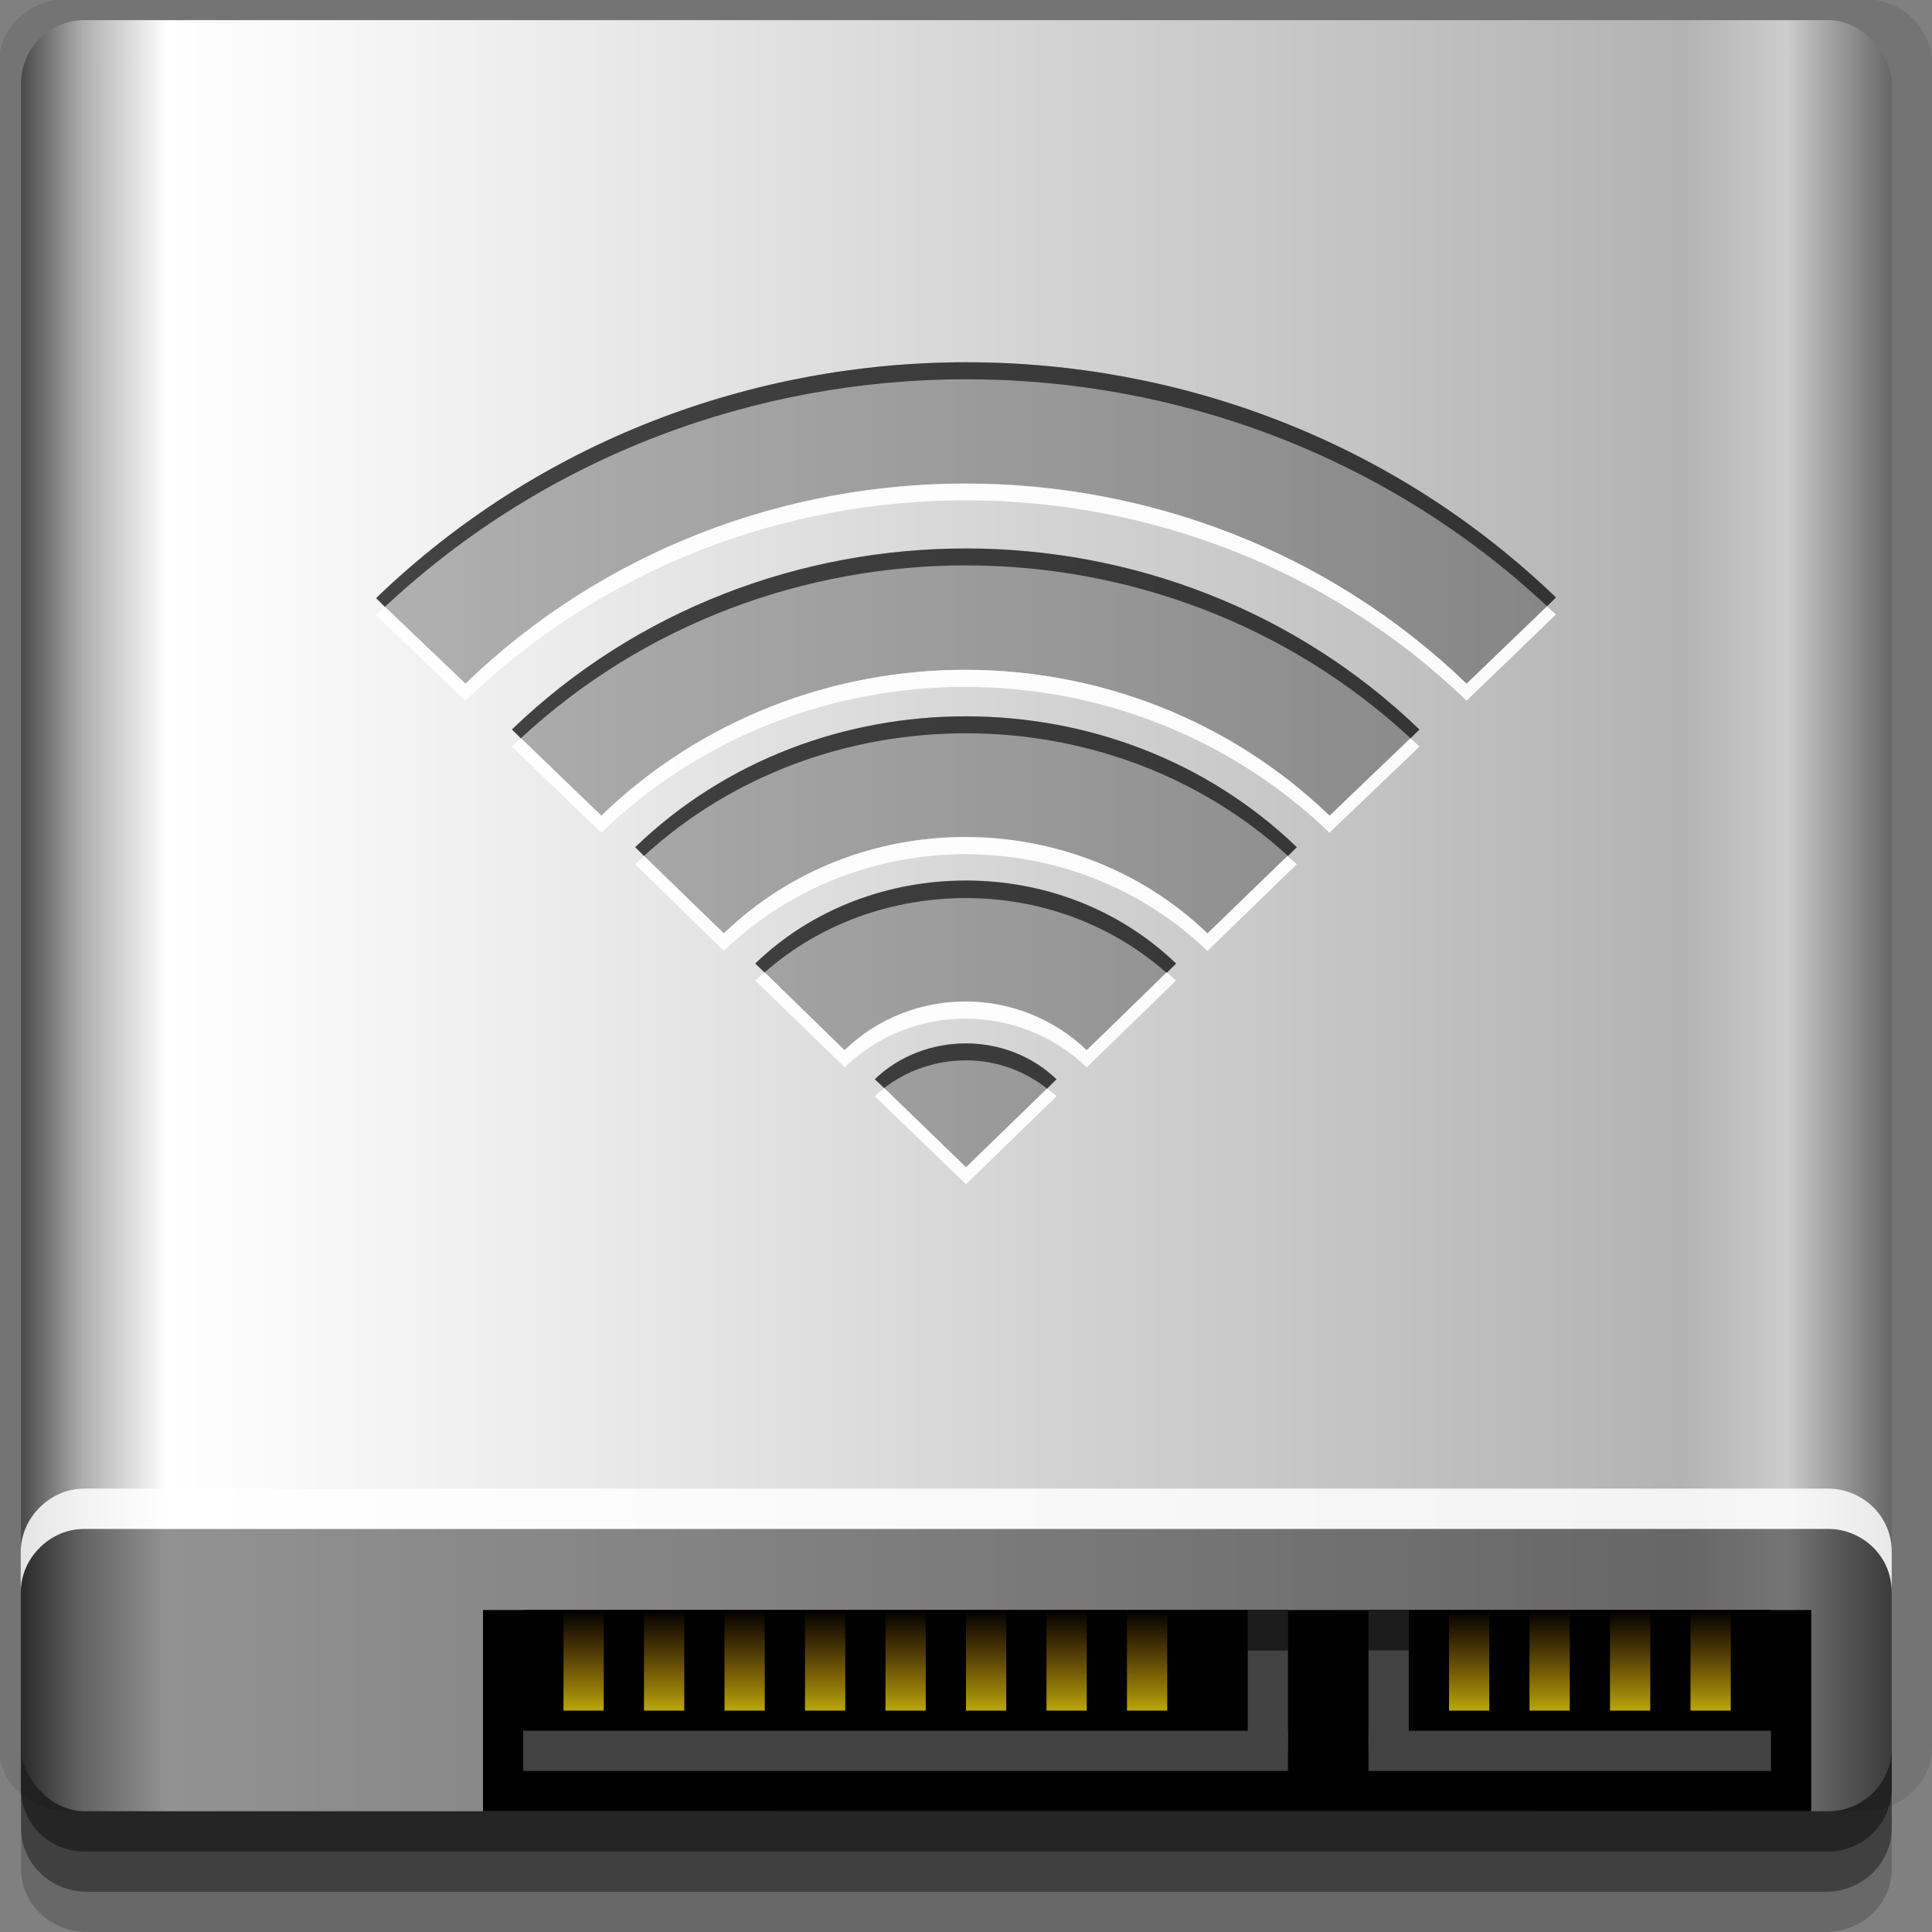 <?xml version="1.0" encoding="UTF-8" standalone="no"?>
<!-- Created with Inkscape (http://www.inkscape.org/) -->

<svg
   xmlns:dc="http://purl.org/dc/elements/1.1/"
   xmlns:cc="http://creativecommons.org/ns#"
   xmlns:rdf="http://www.w3.org/1999/02/22-rdf-syntax-ns#"
   xmlns:svg="http://www.w3.org/2000/svg"
   xmlns="http://www.w3.org/2000/svg"
   xmlns:xlink="http://www.w3.org/1999/xlink"
   xmlns:sodipodi="http://sodipodi.sourceforge.net/DTD/sodipodi-0.dtd"
   xmlns:inkscape="http://www.inkscape.org/namespaces/inkscape"
   width="96"
   height="96"
   id="svg2"
   version="1.1"
   inkscape:version="0.48.4 r9939"
   sodipodi:docname="gnome-fs-server.svg">
  <rect width="100%" height="100%" fill="#808080" stroke="none"/>
  <defs
     id="defs4">
    <linearGradient
       id="linearGradient3839">
      <stop
         style="stop-color:#f9f70c;stop-opacity:1;"
         offset="0"
         id="stop3841" />
      <stop
         style="stop-color:#f99b0c;stop-opacity:0;"
         offset="1"
         id="stop3843" />
    </linearGradient>
    <linearGradient
       inkscape:collect="always"
       xlink:href="#linearGradient3839"
       id="linearGradient3849"
       gradientUnits="userSpaceOnUse"
       x1="80"
       y1="84"
       x2="80"
       y2="80"
       gradientTransform="matrix(1,0,0,1.667,-30,903.029)" />
    <linearGradient
       inkscape:collect="always"
       xlink:href="#linearGradient3839"
       id="linearGradient3867"
       gradientUnits="userSpaceOnUse"
       gradientTransform="matrix(1,0,0,1.667,-46,903.029)"
       x1="80"
       y1="84"
       x2="80"
       y2="80" />
    <linearGradient
       inkscape:collect="always"
       xlink:href="#linearGradient3839"
       id="linearGradient3869"
       gradientUnits="userSpaceOnUse"
       gradientTransform="matrix(1,0,0,1.667,-46,903.029)"
       x1="80"
       y1="84"
       x2="80"
       y2="80" />
    <linearGradient
       inkscape:collect="always"
       xlink:href="#linearGradient3839"
       id="linearGradient3871"
       gradientUnits="userSpaceOnUse"
       gradientTransform="matrix(1,0,0,1.667,-46,903.029)"
       x1="80"
       y1="84"
       x2="80"
       y2="80" />
    <linearGradient
       inkscape:collect="always"
       xlink:href="#linearGradient3839"
       id="linearGradient3873"
       gradientUnits="userSpaceOnUse"
       gradientTransform="matrix(1,0,0,1.667,-46,903.029)"
       x1="80"
       y1="84"
       x2="80"
       y2="80" />
    <linearGradient
       inkscape:collect="always"
       xlink:href="#linearGradient3839"
       id="linearGradient3875"
       gradientUnits="userSpaceOnUse"
       gradientTransform="matrix(1,0,0,1.667,-30,903.029)"
       x1="80"
       y1="84"
       x2="80"
       y2="80" />
    <linearGradient
       inkscape:collect="always"
       xlink:href="#linearGradient3839"
       id="linearGradient3877"
       gradientUnits="userSpaceOnUse"
       gradientTransform="matrix(1,0,0,1.667,-30,903.029)"
       x1="80"
       y1="84"
       x2="80"
       y2="80" />
    <linearGradient
       inkscape:collect="always"
       xlink:href="#linearGradient3839"
       id="linearGradient3879"
       gradientUnits="userSpaceOnUse"
       gradientTransform="matrix(1,0,0,1.667,-30,903.029)"
       x1="80"
       y1="84"
       x2="80"
       y2="80" />
    <linearGradient
       inkscape:collect="always"
       xlink:href="#linearGradient3839"
       id="linearGradient3893"
       gradientUnits="userSpaceOnUse"
       gradientTransform="matrix(1,0,0,1.667,-2,903.029)"
       x1="80"
       y1="84"
       x2="80"
       y2="80" />
    <linearGradient
       id="linearGradient3828">
      <stop
         id="stop3830"
         offset="0"
         style="stop-color:#676767;stop-opacity:1;" />
      <stop
         style="stop-color:#cccccc;stop-opacity:1;"
         offset="0.056"
         id="stop3832" />
      <stop
         style="stop-color:#b3b3b3;stop-opacity:1;"
         offset="0.111"
         id="stop3834" />
      <stop
         style="stop-color:#ffffff;stop-opacity:1;"
         offset="0.922"
         id="stop3836" />
      <stop
         style="stop-color:#aeaeae;stop-opacity:1;"
         offset="0.967"
         id="stop3838" />
      <stop
         id="stop3840"
         offset="1"
         style="stop-color:#494949;stop-opacity:1;" />
    </linearGradient>
    <linearGradient
       inkscape:collect="always"
       xlink:href="#linearGradient3828"
       id="linearGradient3841"
       x1="1.046"
       y1="-1001.862"
       x2="94"
       y2="-1001.862"
       gradientUnits="userSpaceOnUse"
       gradientTransform="translate(-95.046,0)" />
    <filter
       color-interpolation-filters="sRGB"
       id="filter3174-9-0">
      <feGaussianBlur
         stdDeviation="1.71"
         id="feGaussianBlur3176-7-3" />
    </filter>
  </defs>
  <sodipodi:namedview
     id="base"
     pagecolor="#ffffff"
     bordercolor="#666666"
     borderopacity="1.0"
     inkscape:pageopacity="0.0"
     inkscape:pageshadow="2"
     inkscape:zoom="5.90625"
     inkscape:cx="47.830688"
     inkscape:cy="48"
     inkscape:document-units="px"
     inkscape:current-layer="layer1"
     showgrid="true"
     inkscape:snap-page="true"
     inkscape:snap-global="true"
     inkscape:snap-center="true"
     inkscape:snap-object-midpoints="false"
     showguides="true"
     inkscape:guide-bbox="true"
     inkscape:snap-bbox="true"
     inkscape:object-paths="true"
     inkscape:object-nodes="true"
     inkscape:window-width="1305"
     inkscape:window-height="744"
     inkscape:window-x="61"
     inkscape:window-y="24"
     inkscape:window-maximized="1"
     inkscape:snap-midpoints="false"
     inkscape:snap-grids="true"
     inkscape:snap-to-guides="false">
    <inkscape:grid
       type="xygrid"
       id="grid3002"
       empspacing="5"
       visible="true"
       enabled="true"
       snapvisiblegridlinesonly="true" />
  </sodipodi:namedview>
  <g
     inkscape:label="Layer 1"
     inkscape:groupmode="layer"
     id="layer1"
     transform="translate(0,-956.362)">
    <rect
       style="fill:#ffffff;fill-opacity:0;fill-rule:nonzero;stroke:none"
       id="rect3775"
       width="96"
       height="96"
       x="0"
       y="956.362"
       ry="0" />
    <path
       style="fill:#000000;fill-opacity:0.096;fill-rule:nonzero;stroke:none"
       d="m 3.353,956.307 c -1.884,0 -3.411,1.432 -3.411,3.198 l 0,83.659 c 0,1.766 1.527,3.198 3.411,3.198 l 89.236,0 c 1.884,0 3.411,-1.432 3.411,-3.198 l 0,-83.659 c 0,-1.766 -1.527,-3.198 -3.411,-3.198 z"
       id="rect3772"
       inkscape:connector-curvature="0"
       sodipodi:nodetypes="sssssssss" />
    <path
       style="fill:#000000;fill-opacity:0.187;fill-rule:nonzero;stroke:none"
       d="m 1.046,1041.807 0,7.422 c 0,1.739 1.462,3.134 3.285,3.134 l 86.384,0 c 1.823,0 3.285,-1.395 3.285,-3.134 l 0,-7.422 -92.954,0 z"
       id="rect3785"
       inkscape:connector-curvature="0" />
    <path
       style="fill:#000000;fill-opacity:0.384;fill-rule:nonzero;stroke:none"
       d="m 1.046,1041.807 0,5.381 c 0,1.762 1.462,3.175 3.285,3.175 l 86.384,0 c 1.823,0 3.285,-1.413 3.285,-3.175 l 0,-5.381 -92.954,0 z"
       id="rect3783"
       inkscape:connector-curvature="0" />
    <rect
       style="fill:url(#linearGradient3841);fill-opacity:1;fill-rule:nonzero;stroke:none"
       id="rect2985"
       width="92.954"
       height="89"
       x="-94"
       y="-1046.362"
       ry="3.151"
       transform="scale(-1,-1)" />
    <path
       style="fill:#000000;fill-opacity:0.429;fill-rule:nonzero;stroke:none"
       d="m 94,1035.487 c 0,-0.873 -0.337,-1.649 -0.906,-2.219 -0.57,-0.57 -1.377,-0.938 -2.25,-0.938 l -86.656,0 c -0.873,0 -1.649,0.368 -2.219,0.938 -0.57,0.57 -0.938,1.346 -0.938,2.219 l 0,9.719 c 0,1.746 1.411,3.156 3.156,3.156 l 86.656,0 c 1.746,0 3.156,-1.411 3.156,-3.156 l 0,-9.719 z"
       id="path3848"
       inkscape:connector-curvature="0" />
    <rect
       style="fill:#010101;fill-opacity:1;fill-rule:evenodd;stroke:none"
       id="rect3824"
       width="38"
       height="6"
       x="-64"
       y="1036.362"
       transform="scale(-1,1)" />
    <rect
       style="fill:#010101;fill-opacity:1;fill-rule:evenodd;stroke:none"
       id="rect3895"
       width="66"
       height="10"
       x="24"
       y="1036.362" />
    <rect
       transform="scale(-1,1)"
       y="1038.362"
       x="-64"
       height="5"
       width="2"
       id="rect3812"
       style="fill:#424242;fill-opacity:1;fill-rule:evenodd;stroke:none" />
    <rect
       transform="scale(-1,1)"
       y="1042.362"
       x="-64"
       height="2"
       width="38"
       id="rect3814"
       style="fill:#424242;fill-opacity:1;fill-rule:evenodd;stroke:none" />
    <rect
       y="1036.362"
       x="68"
       height="6"
       width="20"
       id="rect3820"
       style="fill:#010101;fill-opacity:1;fill-rule:evenodd;stroke:none" />
    <rect
       style="fill:#1c1c1c;fill-opacity:1;fill-rule:evenodd;stroke:none"
       id="rect3822"
       width="2"
       height="2"
       x="68"
       y="1036.362" />
    <rect
       style="fill:#424242;fill-opacity:1;fill-rule:evenodd;stroke:none"
       id="rect3808"
       width="2"
       height="5"
       x="68"
       y="1038.362" />
    <rect
       style="fill:#424242;fill-opacity:1;fill-rule:evenodd;stroke:none"
       id="rect3810"
       width="20"
       height="2"
       x="68"
       y="1042.362" />
    <rect
       y="1036.362"
       x="62"
       height="2"
       width="2"
       id="rect3826"
       style="fill:#1c1c1c;fill-opacity:1;fill-rule:evenodd;stroke:none" />
    <path
       style="fill:url(#linearGradient3893);fill-opacity:1;fill-rule:evenodd;stroke:none"
       d="m 72,1036.362 0,5 2,0 0,-5 -2,0 z m 4,0 0,5 2,0 0,-5 -2,0 z m 4,0 0,5 2,0 0,-5 -2,0 z m 4,0 0,5 2,0 0,-5 -2,0 z"
       id="rect3828"
       inkscape:connector-curvature="0" />
    <path
       style="fill:url(#linearGradient3849);fill-opacity:1;fill-rule:evenodd;stroke:none"
       d="m 44,1036.362 0,5 2,0 0,-5 -2,0 z"
       id="path3857"
       inkscape:connector-curvature="0" />
    <path
       style="fill:url(#linearGradient3879);fill-opacity:1;fill-rule:evenodd;stroke:none"
       d="m 48,1036.362 0,5 2,0 0,-5 -2,0 z"
       id="path3855"
       inkscape:connector-curvature="0" />
    <path
       style="fill:url(#linearGradient3877);fill-opacity:1;fill-rule:evenodd;stroke:none"
       d="m 52,1036.362 0,5 2,0 0,-5 -2,0 z"
       id="path3853"
       inkscape:connector-curvature="0" />
    <path
       style="fill:url(#linearGradient3875);fill-opacity:1;fill-rule:evenodd;stroke:none"
       d="m 56,1036.362 0,5 2,0 0,-5 -2,0 z"
       id="path3847"
       inkscape:connector-curvature="0" />
    <path
       id="path3859"
       d="m 28,1036.362 0,5 2,0 0,-5 -2,0 z"
       style="fill:url(#linearGradient3867);fill-opacity:1;fill-rule:evenodd;stroke:none"
       inkscape:connector-curvature="0" />
    <path
       id="path3861"
       d="m 32,1036.362 0,5 2,0 0,-5 -2,0 z"
       style="fill:url(#linearGradient3869);fill-opacity:1;fill-rule:evenodd;stroke:none"
       inkscape:connector-curvature="0" />
    <path
       id="path3863"
       d="m 36,1036.362 0,5 2,0 0,-5 -2,0 z"
       style="fill:url(#linearGradient3871);fill-opacity:1;fill-rule:evenodd;stroke:none"
       inkscape:connector-curvature="0" />
    <path
       id="path3865"
       d="m 40,1036.362 0,5 2,0 0,-5 -2,0 z"
       style="fill:url(#linearGradient3873);fill-opacity:1;fill-rule:evenodd;stroke:none"
       inkscape:connector-curvature="0" />
    <path
       style="fill:#ffffff;fill-opacity:0.849;fill-rule:nonzero;stroke:none"
       d="m 4.188,1030.331 c -0.873,0 -1.649,0.368 -2.219,0.938 -0.57,0.57 -0.938,1.346 -0.938,2.219 l 0,2 c 0,-0.873 0.368,-1.649 0.938,-2.219 0.57,-0.57 1.346,-0.938 2.219,-0.938 l 86.656,0 c 0.873,0 1.68,0.368 2.25,0.938 0.57,0.57 0.906,1.346 0.906,2.219 l 0,-2 c 0,-0.873 -0.337,-1.649 -0.906,-2.219 -0.57,-0.57 -1.377,-0.938 -2.25,-0.938 l -86.656,0 z"
       id="path3850"
       inkscape:connector-curvature="0" />
    <path
       inkscape:connector-curvature="0"
       style="font-size:medium;font-style:normal;font-variant:normal;font-weight:normal;font-stretch:normal;text-indent:0;text-align:start;text-decoration:none;line-height:normal;letter-spacing:normal;word-spacing:normal;text-transform:none;direction:ltr;block-progression:tb;writing-mode:lr-tb;text-anchor:start;baseline-shift:baseline;color:#000000;fill:#000000;fill-opacity:0.278;stroke:none;stroke-width:8.376;marker:none;visibility:visible;display:inline;overflow:visible;enable-background:accumulate;font-family:Sans;-inkscape-font-specification:Sans"
       id="path4410"
       d="m 48,974.362 c -10.619,0.004 -21.229,3.932 -29.312,11.729 l 4.445,4.247 c 13.77,-13.281 35.953,-13.263 49.735,0 l 4.445,-4.287 C 69.223,978.263 58.619,974.358 48,974.362 z m 0,9.262 c -8.165,-0.002 -16.349,2.988 -22.561,8.979 l 4.445,4.287 c 10.025,-9.669 26.153,-9.651 36.19,0 l 4.445,-4.287 C 64.302,986.621 56.165,983.626 48,983.624 z m 0,8.332 c -5.957,-0.002 -11.912,2.146 -16.438,6.512 l 4.403,4.287 c 6.655,-6.419 17.362,-6.401 24.029,0 l 4.445,-4.287 C 59.906,994.111 53.957,991.958 48,991.956 z m 0,8.17 c -3.788,0 -7.609,1.352 -10.484,4.125 l 4.445,4.287 c 3.352,-3.233 8.672,-3.215 12.035,0 l 4.445,-4.287 c -2.881,-2.764 -6.654,-4.123 -10.442,-4.125 z m 0,8.089 c -1.642,0 -3.296,0.59 -4.529,1.78 l 4.529,4.368 4.487,-4.368 c -1.239,-1.181 -2.845,-1.777 -4.487,-1.78 z" />
    <path
       style="font-size:medium;font-style:normal;font-variant:normal;font-weight:normal;font-stretch:normal;text-indent:0;text-align:start;text-decoration:none;line-height:normal;letter-spacing:normal;word-spacing:normal;text-transform:none;direction:ltr;block-progression:tb;writing-mode:lr-tb;text-anchor:start;baseline-shift:baseline;color:#000000;fill:#000000;fill-opacity:0.621;stroke:none;stroke-width:8.376;marker:none;visibility:visible;display:inline;overflow:visible;enable-background:accumulate;font-family:Sans;-inkscape-font-specification:Sans"
       d="m 48,974.362 c -10.619,0.004 -21.229,3.922 -29.312,11.719 l 0.438,0.438 c 8.027,-7.52 18.447,-11.309 28.875,-11.312 10.428,-0.004 20.843,3.77 28.875,11.281 l 0.438,-0.438 C 69.223,978.262 58.619,974.358 48,974.362 z m 0,9.25 c -8.165,-0.002 -16.351,3.009 -22.562,9 l 0.438,0.438 c 6.156,-5.717 14.149,-8.596 22.125,-8.594 7.976,0.002 15.934,2.885 22.094,8.594 l 0.438,-0.438 c -6.217,-5.982 -14.366,-8.998 -22.531,-9 z m 0,8.344 c -5.957,-0.002 -11.911,2.134 -16.438,6.5 L 32,998.893 c 4.469,-4.09 10.232,-6.096 16,-6.094 5.768,0.002 11.526,2.011 16,6.094 l 0.438,-0.438 C 59.905,994.099 53.957,991.958 48,991.956 z m 0,8.156 c -3.788,0 -7.594,1.352 -10.469,4.125 L 38,1004.675 c 2.814,-2.478 6.417,-3.689 10,-3.688 3.593,0 7.151,1.234 9.969,3.719 l 0.469,-0.469 c -2.881,-2.764 -6.65,-4.123 -10.438,-4.125 z m 0,8.094 c -1.642,0 -3.298,0.592 -4.531,1.781 l 0.469,0.438 c 1.165,-0.91 2.626,-1.375 4.062,-1.375 1.451,0 2.865,0.483 4.031,1.406 L 52.5,1009.987 c -1.239,-1.181 -2.858,-1.779 -4.5,-1.781 z"
       id="path3836"
       inkscape:connector-curvature="0" />
    <path
       style="font-size:medium;font-style:normal;font-variant:normal;font-weight:normal;font-stretch:normal;text-indent:0;text-align:start;text-decoration:none;line-height:normal;letter-spacing:normal;word-spacing:normal;text-transform:none;direction:ltr;block-progression:tb;writing-mode:lr-tb;text-anchor:start;baseline-shift:baseline;color:#000000;fill:#ffffff;fill-opacity:0.941;stroke:none;stroke-width:8.376;marker:none;visibility:visible;display:inline;overflow:visible;enable-background:accumulate;font-family:Sans;-inkscape-font-specification:Sans"
       d="m 48,980.396 c -8.99,-0.002 -17.99,3.297 -24.875,9.938 l -4,-3.812 c -0.147,0.137 -0.292,0.266 -0.438,0.406 l 4.438,4.25 c 13.77,-13.281 35.969,-13.263 49.75,0 l 4.438,-4.281 c -0.145,-0.14 -0.291,-0.269 -0.438,-0.406 l -4,3.844 C 65.984,983.702 56.99,980.398 48,980.396 z m -0.031,9.25 c -6.54,-0.002 -13.081,2.415 -18.094,7.25 l -4,-3.844 c -0.146,0.135 -0.294,0.268 -0.438,0.406 l 4.438,4.281 c 10.025,-9.669 26.151,-9.651 36.188,0 l 4.469,-4.281 c -0.144,-0.138 -0.292,-0.271 -0.438,-0.406 l -4.031,3.844 c -5.018,-4.825 -11.554,-7.248 -18.094,-7.25 z m 0,8.312 c -4.342,-0.002 -8.672,1.572 -12,4.781 L 32,998.896 c -0.147,0.134 -0.294,0.267 -0.438,0.406 l 4.406,4.312 c 6.655,-6.419 17.365,-6.401 24.031,0 l 4.438,-4.312 c -0.15,-0.144 -0.316,-0.267 -0.469,-0.406 L 60,1002.74 c -3.333,-3.2 -7.689,-4.779 -12.031,-4.781 z M 38,1004.677 c -0.158,0.139 -0.316,0.259 -0.469,0.406 l 4.438,4.312 c 3.352,-3.233 8.668,-3.215 12.031,0 l 4.438,-4.312 c -0.15,-0.144 -0.314,-0.27 -0.469,-0.406 L 54,1008.552 c -3.364,-3.215 -8.679,-3.233 -12.031,0 L 38,1004.677 z m 5.938,5.75 c -0.166,0.13 -0.315,0.258 -0.469,0.406 l 4.531,4.375 4.5,-4.375 c -0.144,-0.138 -0.315,-0.253 -0.469,-0.375 L 48,1014.365 l -4.062,-3.938 z"
       id="path3841"
       inkscape:connector-curvature="0" />
  </g>
</svg>
